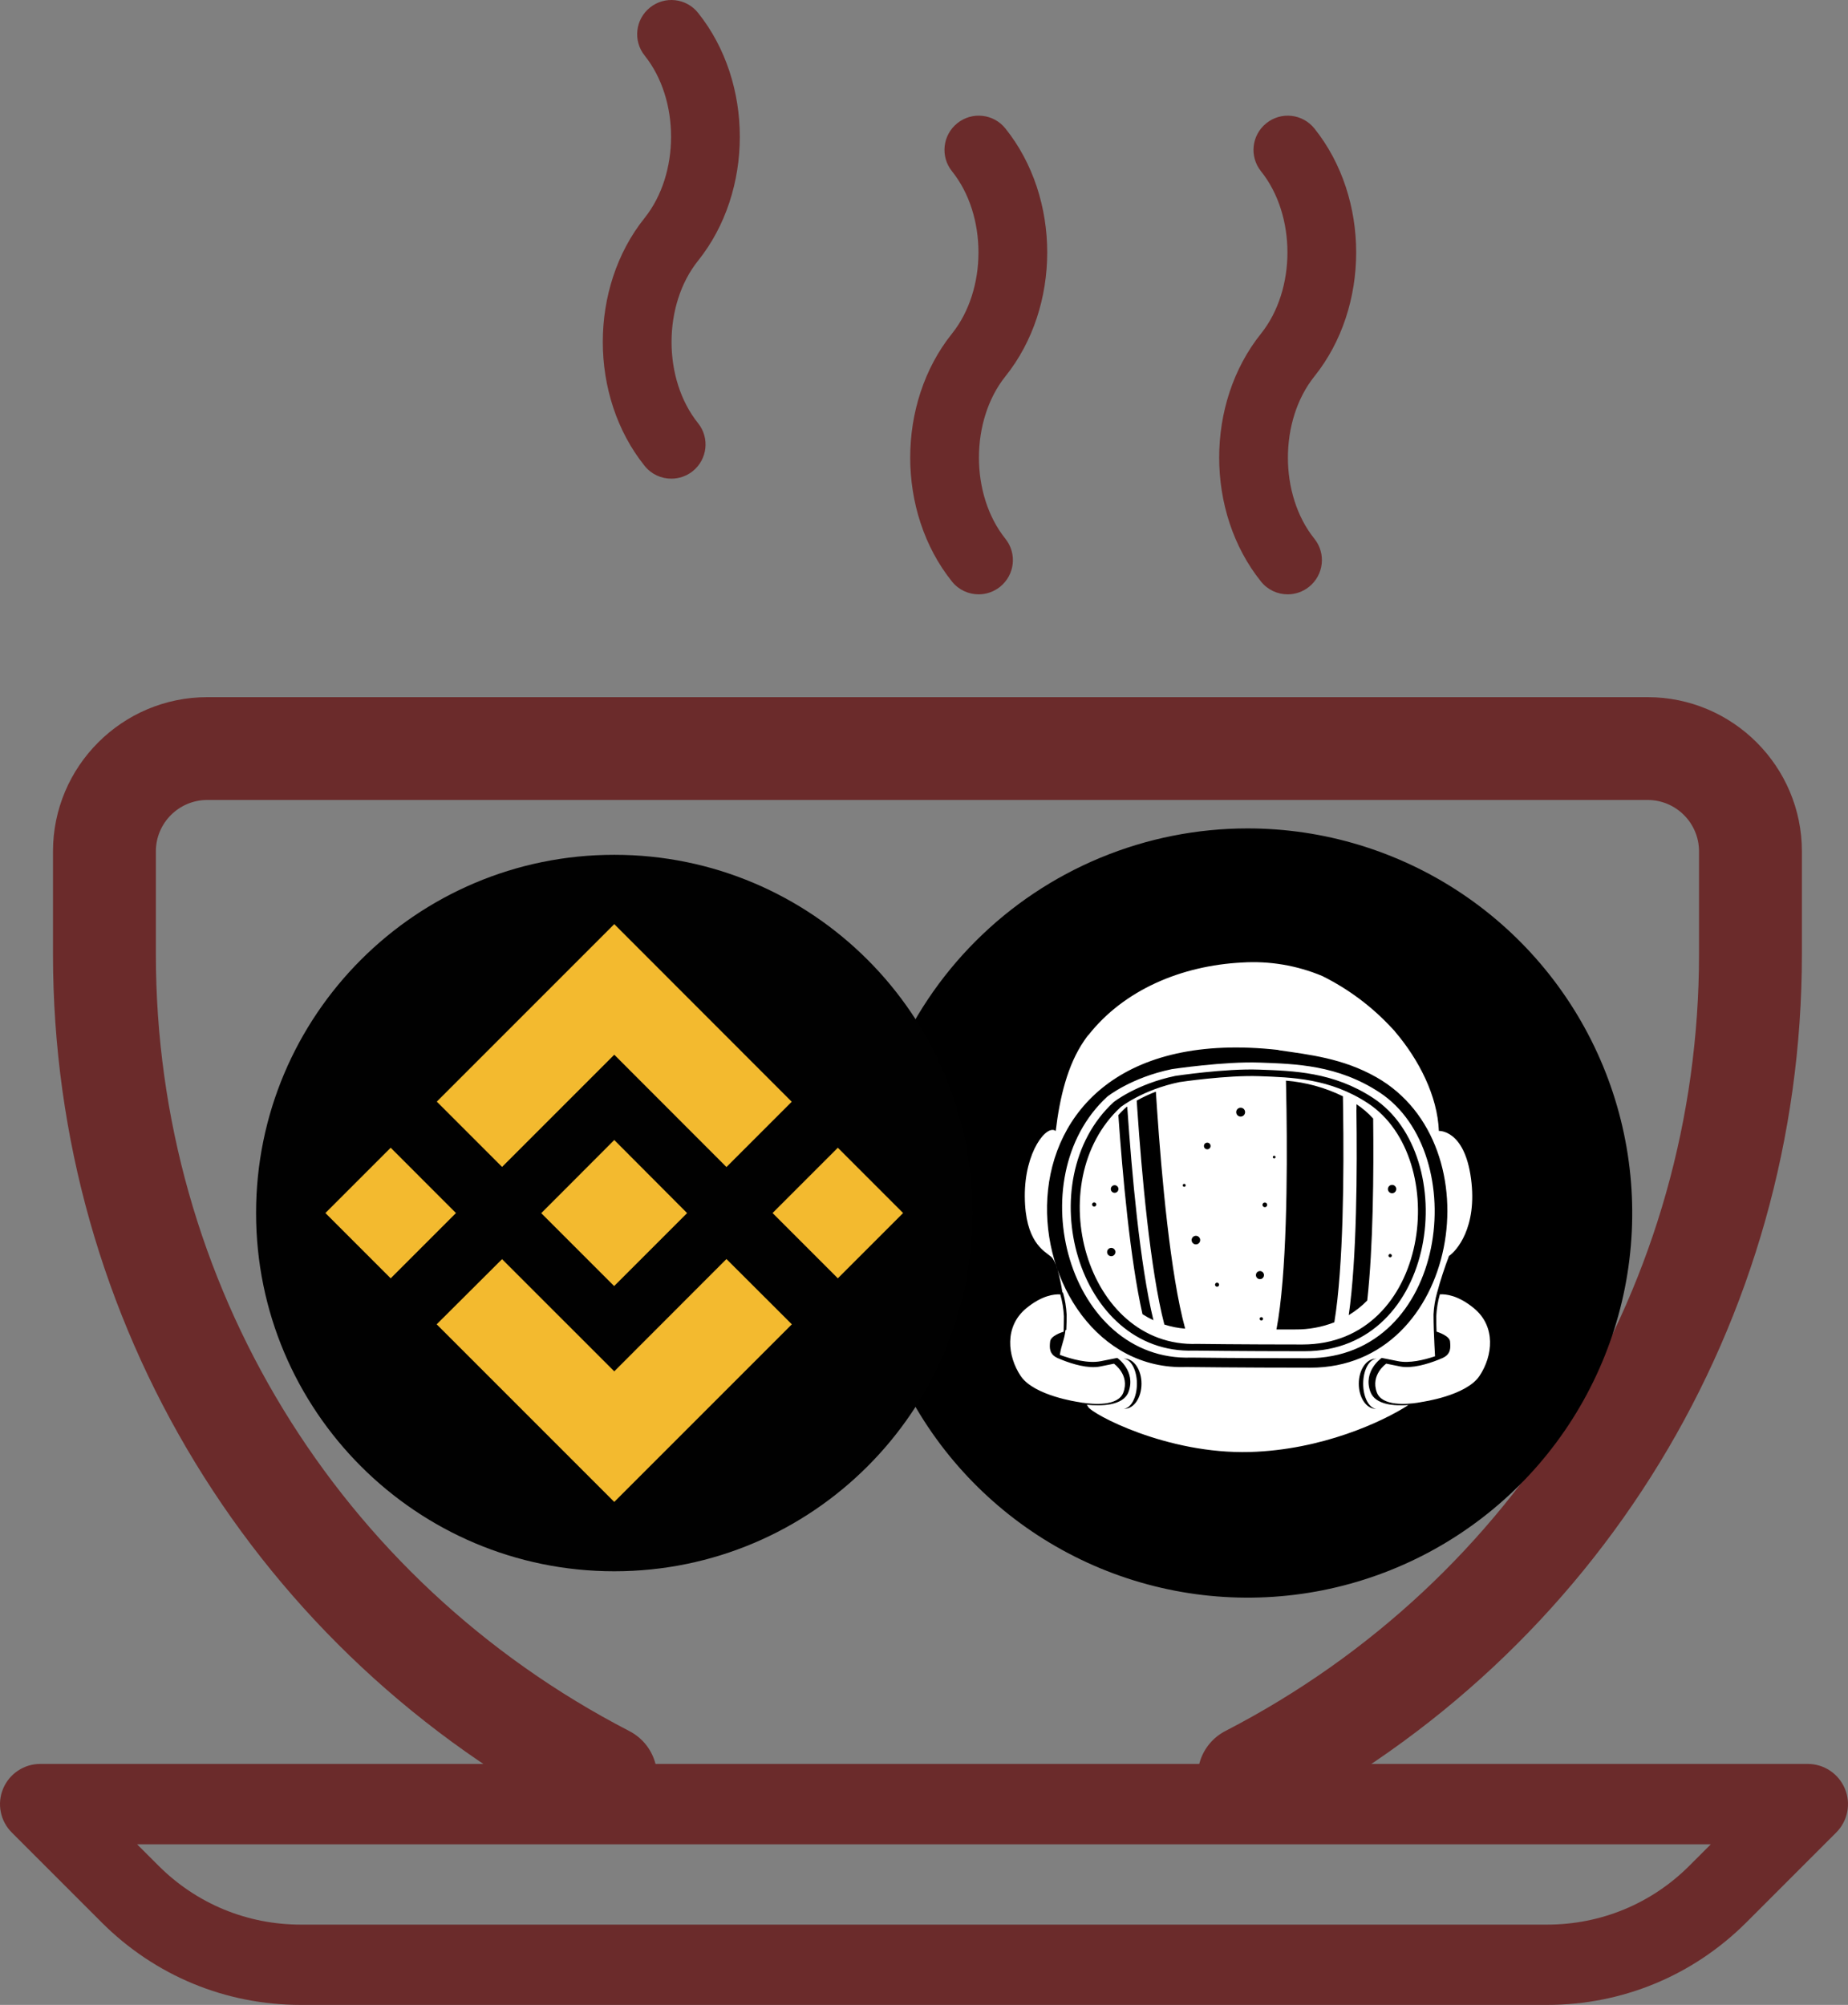 <svg width="531" height="576" viewBox="0 0 531 576" fill="none" xmlns="http://www.w3.org/2000/svg">
<rect x="0" y="0" width="531" height="576" fill="#808080" stroke="none"/>
<path d="M473.411 200.29H59.566C35.119 200.29 15.226 220.169 15.226 244.598V274.136C15.226 379.529 73.489 475.116 167.254 523.588C174.497 527.31 183.423 524.504 187.178 517.237C190.903 510 188.094 501.08 180.822 497.328C96.93 453.966 44.785 368.452 44.785 274.135V244.597C44.785 236.444 51.407 229.827 59.566 229.827H473.411C481.57 229.827 488.192 236.444 488.192 244.597V274.135C488.192 368.45 436.047 453.964 352.126 497.297C344.854 501.048 342.045 509.969 345.77 517.207C348.401 522.287 353.574 525.211 358.924 525.211C361.23 525.211 363.535 524.679 365.693 523.556C459.488 475.113 517.752 379.556 517.752 274.133V244.595C517.752 220.169 497.857 200.29 473.411 200.29Z" fill="#6B2B2B"/>
<path d="M530.112 513.898C528.312 509.584 524.11 506.769 519.447 506.769H11.553C6.89 506.769 2.688 509.584 0.888 513.898C-0.913 518.211 0.079 523.171 3.381 526.471L29.261 552.354C44.544 567.602 64.813 576 86.399 576H444.556C466.142 576 486.434 567.603 501.74 552.354L527.62 526.471C530.921 523.171 531.913 518.211 530.112 513.898ZM485.395 536.044C474.499 546.932 459.978 552.93 444.58 552.93H86.399C71.001 552.93 56.479 546.932 45.583 536.044L39.396 529.862H491.582L485.395 536.044Z" fill="#6B2B2B"/>
<path d="M377.692 108.115C393.678 88.153 393.678 56.894 377.692 36.932C374.291 32.688 368.137 31.98 363.87 35.399C359.623 38.798 358.935 44.967 362.337 49.211C372.463 61.844 372.463 83.202 362.317 95.874C346.313 115.837 346.313 147.096 362.317 167.058C364.264 169.494 367.115 170.752 370.005 170.752C372.148 170.752 374.33 170.045 376.139 168.591C380.387 165.191 381.075 159.002 377.673 154.779C367.527 142.145 367.527 120.788 377.692 108.115Z" fill="#6B2B2B"/>
<path d="M288.901 108.112C304.907 88.148 304.907 56.887 288.901 36.924C285.52 32.68 279.326 31.992 275.078 35.391C270.831 38.791 270.143 44.98 273.545 49.204C283.691 61.838 283.691 83.197 273.525 95.87C257.539 115.833 257.539 147.094 273.525 167.058C275.472 169.494 278.323 170.752 281.213 170.752C283.356 170.752 285.52 170.045 287.348 168.59C291.596 165.191 292.284 159.022 288.882 154.778C278.755 142.143 278.755 120.785 288.901 108.112Z" fill="#6B2B2B"/>
<path d="M200.588 74.895C216.575 54.93 216.575 23.666 200.588 3.701C197.206 -0.543 191.03 -1.25 186.763 2.169C182.535 5.548 181.848 11.738 185.23 15.963C195.357 28.598 195.357 49.959 185.21 62.633C169.203 82.598 169.203 113.862 185.21 133.827C187.157 136.263 190.008 137.521 192.899 137.521C195.042 137.521 197.225 136.814 199.034 135.38C203.282 131.98 203.971 125.79 200.568 121.566C190.421 108.91 190.421 87.57 200.588 74.895Z" fill="#6B2B2B"/>
<circle cx="358.5" cy="348.5" r="103.861" fill="white"/>
<path fill-rule="evenodd" clip-rule="evenodd" d="M358.5 238C380.355 238 401.719 244.481 419.89 256.623C438.062 268.764 452.225 286.022 460.589 306.213C468.952 326.405 471.14 348.623 466.877 370.057C462.613 391.492 452.089 411.182 436.635 426.635C421.182 442.089 401.492 452.613 380.057 456.877C358.623 461.14 336.405 458.952 316.213 450.589C296.022 442.225 278.764 428.062 266.623 409.89C254.481 391.719 248 370.355 248 348.5C247.999 333.989 250.856 319.619 256.409 306.212C261.962 292.805 270.101 280.623 280.362 270.362C290.623 260.101 302.805 251.962 316.212 246.409C329.619 240.856 343.989 237.999 358.5 238ZM367.388 301.658C276.225 291.412 290.253 394.518 340.788 392.74C340.788 392.74 356.399 392.934 376.527 392.934C419.103 392.934 429.778 328.881 395.444 309.463C385.836 304.025 376.212 302.999 367.259 301.698H367.413L367.388 301.658ZM312.684 297.424L312.74 297.31C312.328 297.836 311.932 298.377 311.561 298.926C306.712 305.956 304.482 315.394 303.351 324.937C300.87 322.885 294.374 330.755 294.463 343.757C294.551 356.758 299.941 359.328 301.993 361.033C303.416 362.229 304.515 366.536 305.274 371.343H305.436C306.021 373.39 306.371 375.496 306.478 377.622C306.478 378.996 306.478 380.531 306.389 382.058L306.147 382.139C305.864 384.894 304.959 386.341 304.531 389.25C307.9 390.486 312.684 391.795 316.328 391.06L321.031 390.122C321.031 390.122 326.485 393.88 324.263 399.9C322.736 403.94 316.272 403.996 312.272 403.584C312.412 403.757 312.534 403.944 312.635 404.142C313.662 406.202 335.261 417.83 359.171 417.151C379.735 416.562 397.149 408.538 404.688 403.673C400.696 403.964 395.177 403.625 393.779 399.9C391.525 393.88 397.011 390.122 397.011 390.122L401.714 391.06C404.946 391.714 409.1 390.744 412.34 389.654C412.251 388.078 412.089 385.088 411.984 382.058C411.936 380.531 411.904 378.996 411.904 377.622C412.008 375.496 412.355 373.39 412.938 371.343C413.898 367.787 415.036 364.281 416.348 360.839C418.4 359.473 424.566 352.758 422.675 338.601C420.784 324.445 413.439 324.913 413.439 324.913C413.051 314.877 407.718 304.445 400.85 296.389L400.793 296.284L399.985 295.42C394.277 289.24 387.489 284.155 379.954 280.414C372.666 277.356 364.771 276.026 356.884 276.528C339.43 277.416 322.946 284.414 312.757 297.359L312.684 297.424ZM322.889 390.349C324.998 390.51 326.679 393.67 326.679 397.54C326.679 401.411 324.998 404.578 322.889 404.74H323.148C325.839 404.74 327.996 401.508 327.996 397.532C327.996 393.556 325.823 390.332 323.148 390.332L322.889 390.349ZM395.484 390.349H395.274C392.591 390.349 390.426 393.581 390.426 397.548C390.426 401.516 392.607 404.756 395.274 404.756H395.484C393.375 404.594 391.694 401.435 391.694 397.556C391.694 393.678 393.375 390.526 395.484 390.365V390.349ZM311.132 403.003C314.082 403.447 321.265 404.093 322.776 400.069C324.691 394.971 320.069 391.787 320.069 391.787L316.086 392.595C312.668 393.274 308.07 391.852 305.226 390.72C304.757 390.542 304.337 390.365 303.973 390.203C301.428 389.088 301.549 387.173 301.743 385.428C301.888 383.811 304.975 382.785 305.622 382.591C305.67 381.056 305.702 379.521 305.702 378.155C305.599 376.029 305.249 373.922 304.66 371.877C302.971 371.772 299.416 372.135 294.891 375.86C288.515 381.121 289.477 389.597 293.275 395.302C297.072 401.007 309.848 402.792 309.848 402.792C309.848 402.792 310.324 402.897 311.108 403.019L311.132 403.003ZM337.693 309.108C326.493 311.443 319.972 316.647 319.972 316.647C295.675 339.094 309.411 389.201 343.058 388.021C343.058 388.021 356.932 388.199 374.831 388.199C413.35 388.199 419.911 332.145 394.587 315.475C383.129 307.928 371.59 307.661 361.813 307.298C352.036 306.934 337.693 309.108 337.693 309.108ZM375.671 390.219C416.073 390.219 423.006 331.369 396.413 313.859C384.382 305.94 372.269 305.658 361.999 305.278C351.729 304.898 336.715 307.16 336.715 307.16C324.95 309.585 318.13 315.087 318.13 315.087C292.572 338.666 307.036 391.27 342.371 390.033C342.371 390.033 356.916 390.219 375.736 390.219H375.671ZM338.889 310.886C328.215 313.116 322.001 318.077 322.001 318.077C298.81 339.482 311.94 387.221 343.971 386.098C343.971 386.098 357.191 386.268 374.241 386.268C410.95 386.268 417.204 332.856 393.068 316.962C382.16 309.779 371.162 309.52 361.837 309.181C352.512 308.841 338.889 310.886 338.889 310.886ZM389.747 318.748C389.998 335.983 389.868 361.647 387.541 377.84C389.48 376.664 391.266 375.253 392.858 373.638C394.571 358.285 394.741 336.993 394.563 321.35C393.144 319.784 391.534 318.402 389.771 317.237C389.771 317.746 389.771 318.263 389.771 318.78L389.747 318.748ZM331.422 379.286C327.528 363.392 325.176 336.501 323.956 318.748L323.908 317.899C323.568 318.142 323.399 318.279 323.399 318.279L322.898 318.748C322.356 319.265 321.847 319.806 321.346 320.364C322.542 337.446 324.748 361.994 328.279 377.557C329.286 378.207 330.336 378.788 331.422 379.295V379.286ZM320.271 340.5C320.054 340.5 319.842 340.565 319.662 340.685C319.481 340.805 319.34 340.977 319.257 341.177C319.174 341.377 319.151 341.598 319.193 341.811C319.235 342.024 319.339 342.219 319.492 342.373C319.644 342.528 319.839 342.633 320.052 342.676C320.265 342.719 320.485 342.699 320.686 342.617C320.887 342.535 321.06 342.395 321.181 342.216C321.303 342.036 321.369 341.824 321.37 341.607C321.371 341.462 321.344 341.319 321.289 341.184C321.234 341.05 321.154 340.928 321.051 340.825C320.949 340.722 320.828 340.641 320.694 340.585C320.56 340.529 320.416 340.5 320.271 340.5ZM314.397 345.446C314.279 345.446 314.163 345.481 314.065 345.546C313.966 345.612 313.89 345.705 313.845 345.815C313.799 345.924 313.787 346.044 313.81 346.16C313.834 346.276 313.891 346.383 313.974 346.466C314.058 346.55 314.164 346.607 314.28 346.63C314.396 346.653 314.517 346.641 314.626 346.596C314.735 346.551 314.828 346.474 314.894 346.376C314.96 346.277 314.995 346.162 314.995 346.044C314.995 345.885 314.932 345.733 314.82 345.621C314.708 345.509 314.556 345.446 314.397 345.446ZM319.294 358.512C319.058 358.513 318.827 358.585 318.632 358.717C318.436 358.849 318.284 359.037 318.195 359.255C318.105 359.474 318.083 359.714 318.13 359.946C318.177 360.177 318.291 360.39 318.459 360.556C318.627 360.722 318.84 360.836 319.071 360.881C319.303 360.927 319.543 360.902 319.761 360.812C319.979 360.721 320.166 360.568 320.297 360.371C320.428 360.175 320.498 359.944 320.498 359.708C320.498 359.55 320.466 359.394 320.406 359.248C320.345 359.102 320.256 358.97 320.145 358.859C320.033 358.748 319.9 358.66 319.754 358.6C319.608 358.541 319.451 358.511 319.294 358.512ZM400.001 340.411C399.763 340.41 399.529 340.479 399.33 340.61C399.131 340.742 398.975 340.929 398.883 341.149C398.791 341.369 398.766 341.611 398.811 341.845C398.857 342.079 398.971 342.295 399.139 342.464C399.307 342.633 399.521 342.749 399.755 342.796C399.989 342.843 400.231 342.819 400.452 342.729C400.672 342.638 400.861 342.483 400.994 342.285C401.126 342.087 401.197 341.854 401.197 341.615C401.198 341.458 401.168 341.301 401.108 341.155C401.049 341.009 400.961 340.876 400.85 340.765C400.738 340.653 400.606 340.564 400.461 340.503C400.315 340.443 400.159 340.411 400.001 340.411ZM399.444 360.257C399.315 360.257 399.192 360.308 399.101 360.399C399.01 360.49 398.959 360.613 398.959 360.742C398.959 360.87 399.01 360.994 399.101 361.085C399.192 361.176 399.315 361.227 399.444 361.227C399.572 361.227 399.695 361.176 399.786 361.085C399.877 360.994 399.928 360.87 399.928 360.742C399.928 360.613 399.877 360.49 399.786 360.399C399.695 360.308 399.572 360.257 399.444 360.257ZM362.435 378.406C362.339 378.406 362.246 378.434 362.166 378.487C362.086 378.541 362.024 378.616 361.987 378.705C361.951 378.794 361.941 378.891 361.96 378.985C361.978 379.079 362.025 379.166 362.092 379.233C362.16 379.301 362.247 379.347 362.341 379.366C362.435 379.385 362.532 379.375 362.621 379.338C362.709 379.302 362.785 379.24 362.838 379.16C362.892 379.08 362.92 378.986 362.92 378.891C362.92 378.762 362.869 378.639 362.778 378.548C362.687 378.457 362.564 378.406 362.435 378.406ZM349.708 368.507C349.593 368.507 349.481 368.541 349.385 368.605C349.29 368.669 349.215 368.76 349.171 368.866C349.127 368.973 349.115 369.09 349.138 369.202C349.16 369.315 349.216 369.419 349.297 369.5C349.378 369.582 349.482 369.637 349.595 369.66C349.708 369.682 349.825 369.67 349.931 369.626C350.037 369.582 350.128 369.508 350.192 369.412C350.256 369.316 350.29 369.204 350.29 369.089C350.29 368.935 350.229 368.787 350.12 368.678C350.011 368.568 349.863 368.507 349.708 368.507ZM362.031 365.17C361.801 365.17 361.576 365.238 361.385 365.366C361.193 365.494 361.044 365.676 360.956 365.888C360.868 366.101 360.845 366.335 360.89 366.561C360.935 366.786 361.046 366.994 361.208 367.156C361.371 367.319 361.578 367.43 361.804 367.475C362.03 367.52 362.264 367.497 362.476 367.409C362.689 367.32 362.871 367.171 362.999 366.98C363.126 366.789 363.195 366.564 363.195 366.334C363.193 366.026 363.069 365.731 362.852 365.513C362.634 365.295 362.339 365.172 362.031 365.17ZM366.128 332.04C366.018 332.042 365.913 332.087 365.836 332.166C365.759 332.245 365.716 332.35 365.716 332.46C365.735 332.554 365.785 332.638 365.859 332.698C365.932 332.758 366.025 332.791 366.12 332.791C366.215 332.791 366.307 332.758 366.381 332.698C366.455 332.638 366.505 332.554 366.524 332.46C366.524 332.35 366.481 332.245 366.404 332.166C366.327 332.087 366.222 332.042 366.112 332.04H366.128ZM340.271 340.121C340.187 340.121 340.106 340.145 340.037 340.191C339.968 340.238 339.914 340.303 339.882 340.38C339.851 340.457 339.842 340.541 339.858 340.623C339.875 340.704 339.915 340.779 339.973 340.838C340.032 340.897 340.107 340.937 340.189 340.953C340.27 340.969 340.355 340.961 340.431 340.929C340.508 340.897 340.574 340.843 340.62 340.774C340.666 340.705 340.691 340.624 340.691 340.541C340.692 340.485 340.682 340.43 340.661 340.379C340.64 340.327 340.609 340.28 340.57 340.241C340.531 340.202 340.484 340.171 340.433 340.15C340.381 340.13 340.326 340.119 340.271 340.121ZM343.624 355.037C343.379 355.037 343.14 355.11 342.937 355.245C342.734 355.381 342.575 355.574 342.482 355.8C342.388 356.026 342.364 356.275 342.411 356.515C342.459 356.754 342.577 356.975 342.75 357.148C342.923 357.32 343.143 357.438 343.383 357.486C343.623 357.534 343.871 357.509 344.097 357.416C344.323 357.322 344.516 357.164 344.652 356.96C344.788 356.757 344.86 356.518 344.86 356.273C344.858 355.946 344.727 355.633 344.496 355.402C344.264 355.17 343.951 355.039 343.624 355.037ZM363.437 345.47C363.258 345.472 363.086 345.544 362.959 345.671C362.833 345.798 362.76 345.969 362.758 346.149C362.76 346.327 362.833 346.498 362.96 346.623C363.087 346.749 363.259 346.819 363.437 346.819C363.525 346.819 363.612 346.802 363.694 346.768C363.775 346.734 363.849 346.685 363.911 346.623C363.974 346.561 364.023 346.487 364.057 346.405C364.09 346.324 364.108 346.237 364.108 346.149C364.108 345.97 364.037 345.799 363.912 345.671C363.786 345.544 363.616 345.472 363.437 345.47ZM356.585 318.239C356.409 318.225 356.233 318.247 356.066 318.305C355.9 318.362 355.747 318.454 355.617 318.573C355.488 318.693 355.385 318.838 355.314 318.999C355.243 319.161 355.207 319.335 355.207 319.511C355.207 319.688 355.243 319.862 355.314 320.023C355.385 320.185 355.488 320.33 355.617 320.449C355.747 320.569 355.9 320.66 356.066 320.718C356.233 320.776 356.409 320.798 356.585 320.784C356.905 320.759 357.204 320.613 357.421 320.378C357.639 320.142 357.76 319.832 357.76 319.511C357.76 319.19 357.639 318.881 357.421 318.645C357.204 318.409 356.905 318.264 356.585 318.239ZM346.888 328.283C346.636 328.283 346.393 328.383 346.214 328.562C346.035 328.741 345.935 328.983 345.935 329.236C345.935 329.489 346.035 329.732 346.214 329.91C346.393 330.089 346.636 330.19 346.888 330.19C347.141 330.19 347.384 330.089 347.563 329.91C347.741 329.732 347.842 329.489 347.842 329.236C347.842 328.983 347.741 328.741 347.563 328.562C347.384 328.383 347.141 328.283 346.888 328.283ZM326.792 318.748C328.037 336.969 330.477 364.806 334.558 380.531C336.5 381.159 338.51 381.557 340.545 381.719C336.279 366.261 333.733 337.43 332.465 318.748C332.336 316.938 332.23 315.225 332.125 313.633C330.23 314.352 328.391 315.211 326.623 316.202C326.671 317.027 326.728 317.875 326.792 318.748ZM369.659 318.748C369.926 337.527 369.756 366.301 366.774 381.945H372.188C376.024 381.983 379.831 381.286 383.404 379.892C386.038 363.893 386.184 336.727 385.925 318.74C385.925 317.423 385.885 316.162 385.868 314.958C380.744 312.447 375.193 310.923 369.506 310.465C369.562 312.889 369.619 315.685 369.659 318.74V318.748ZM407.282 403.003C408.09 402.881 408.55 402.776 408.55 402.776C408.55 402.776 421.301 401.023 425.123 395.286C428.945 389.549 429.899 381.105 423.507 375.844C418.982 372.119 415.427 371.755 413.73 371.861C413.145 373.907 412.795 376.013 412.687 378.139C412.687 379.505 412.687 381.04 412.776 382.575C413.398 382.769 416.509 383.828 416.655 385.411C416.808 387.157 416.97 389.072 414.417 390.187C414.061 390.349 413.609 390.526 413.164 390.704C410.32 391.835 405.73 393.258 402.312 392.579L398.328 391.771C398.328 391.771 393.706 394.954 395.622 400.053C397.149 404.093 404.332 403.447 407.282 403.003Z" fill="black"/>
<g clip-path="url(#clip0)">
<path d="M176.501 451.421C233.342 451.421 279.421 405.342 279.421 348.501C279.421 291.66 233.342 245.581 176.501 245.581C119.66 245.581 73.581 291.66 73.581 348.501C73.581 405.342 119.66 451.421 176.501 451.421Z" fill="#010101"/>
<path fill-rule="evenodd" clip-rule="evenodd" d="M144.263 335.253L176.5 303.016L208.737 335.286L227.495 316.529L176.5 265.5L125.505 316.495L144.263 335.253ZM93.5 348.5L112.258 329.742L131.016 348.5L112.258 367.258L93.5 348.5ZM144.263 361.747L176.5 393.984L208.737 361.714L227.529 380.472L176.5 431.5L125.505 380.505L125.472 380.472L144.263 361.747ZM221.984 348.5L240.742 329.742L259.5 348.5L240.742 367.258L221.984 348.5Z" fill="#F3BA2F"/>
<path fill-rule="evenodd" clip-rule="evenodd" d="M197.417 348.501L176.501 327.519L161.03 343.023L159.237 344.816L155.552 348.501L155.518 348.535L155.552 348.568L176.468 369.484L197.417 348.535V348.501Z" fill="#F3BA2F"/>
</g>
<defs>
<clipPath id="clip0">
<rect width="249" height="249" fill="white" transform="translate(52 224)"/>
</clipPath>
</defs>
</svg>
